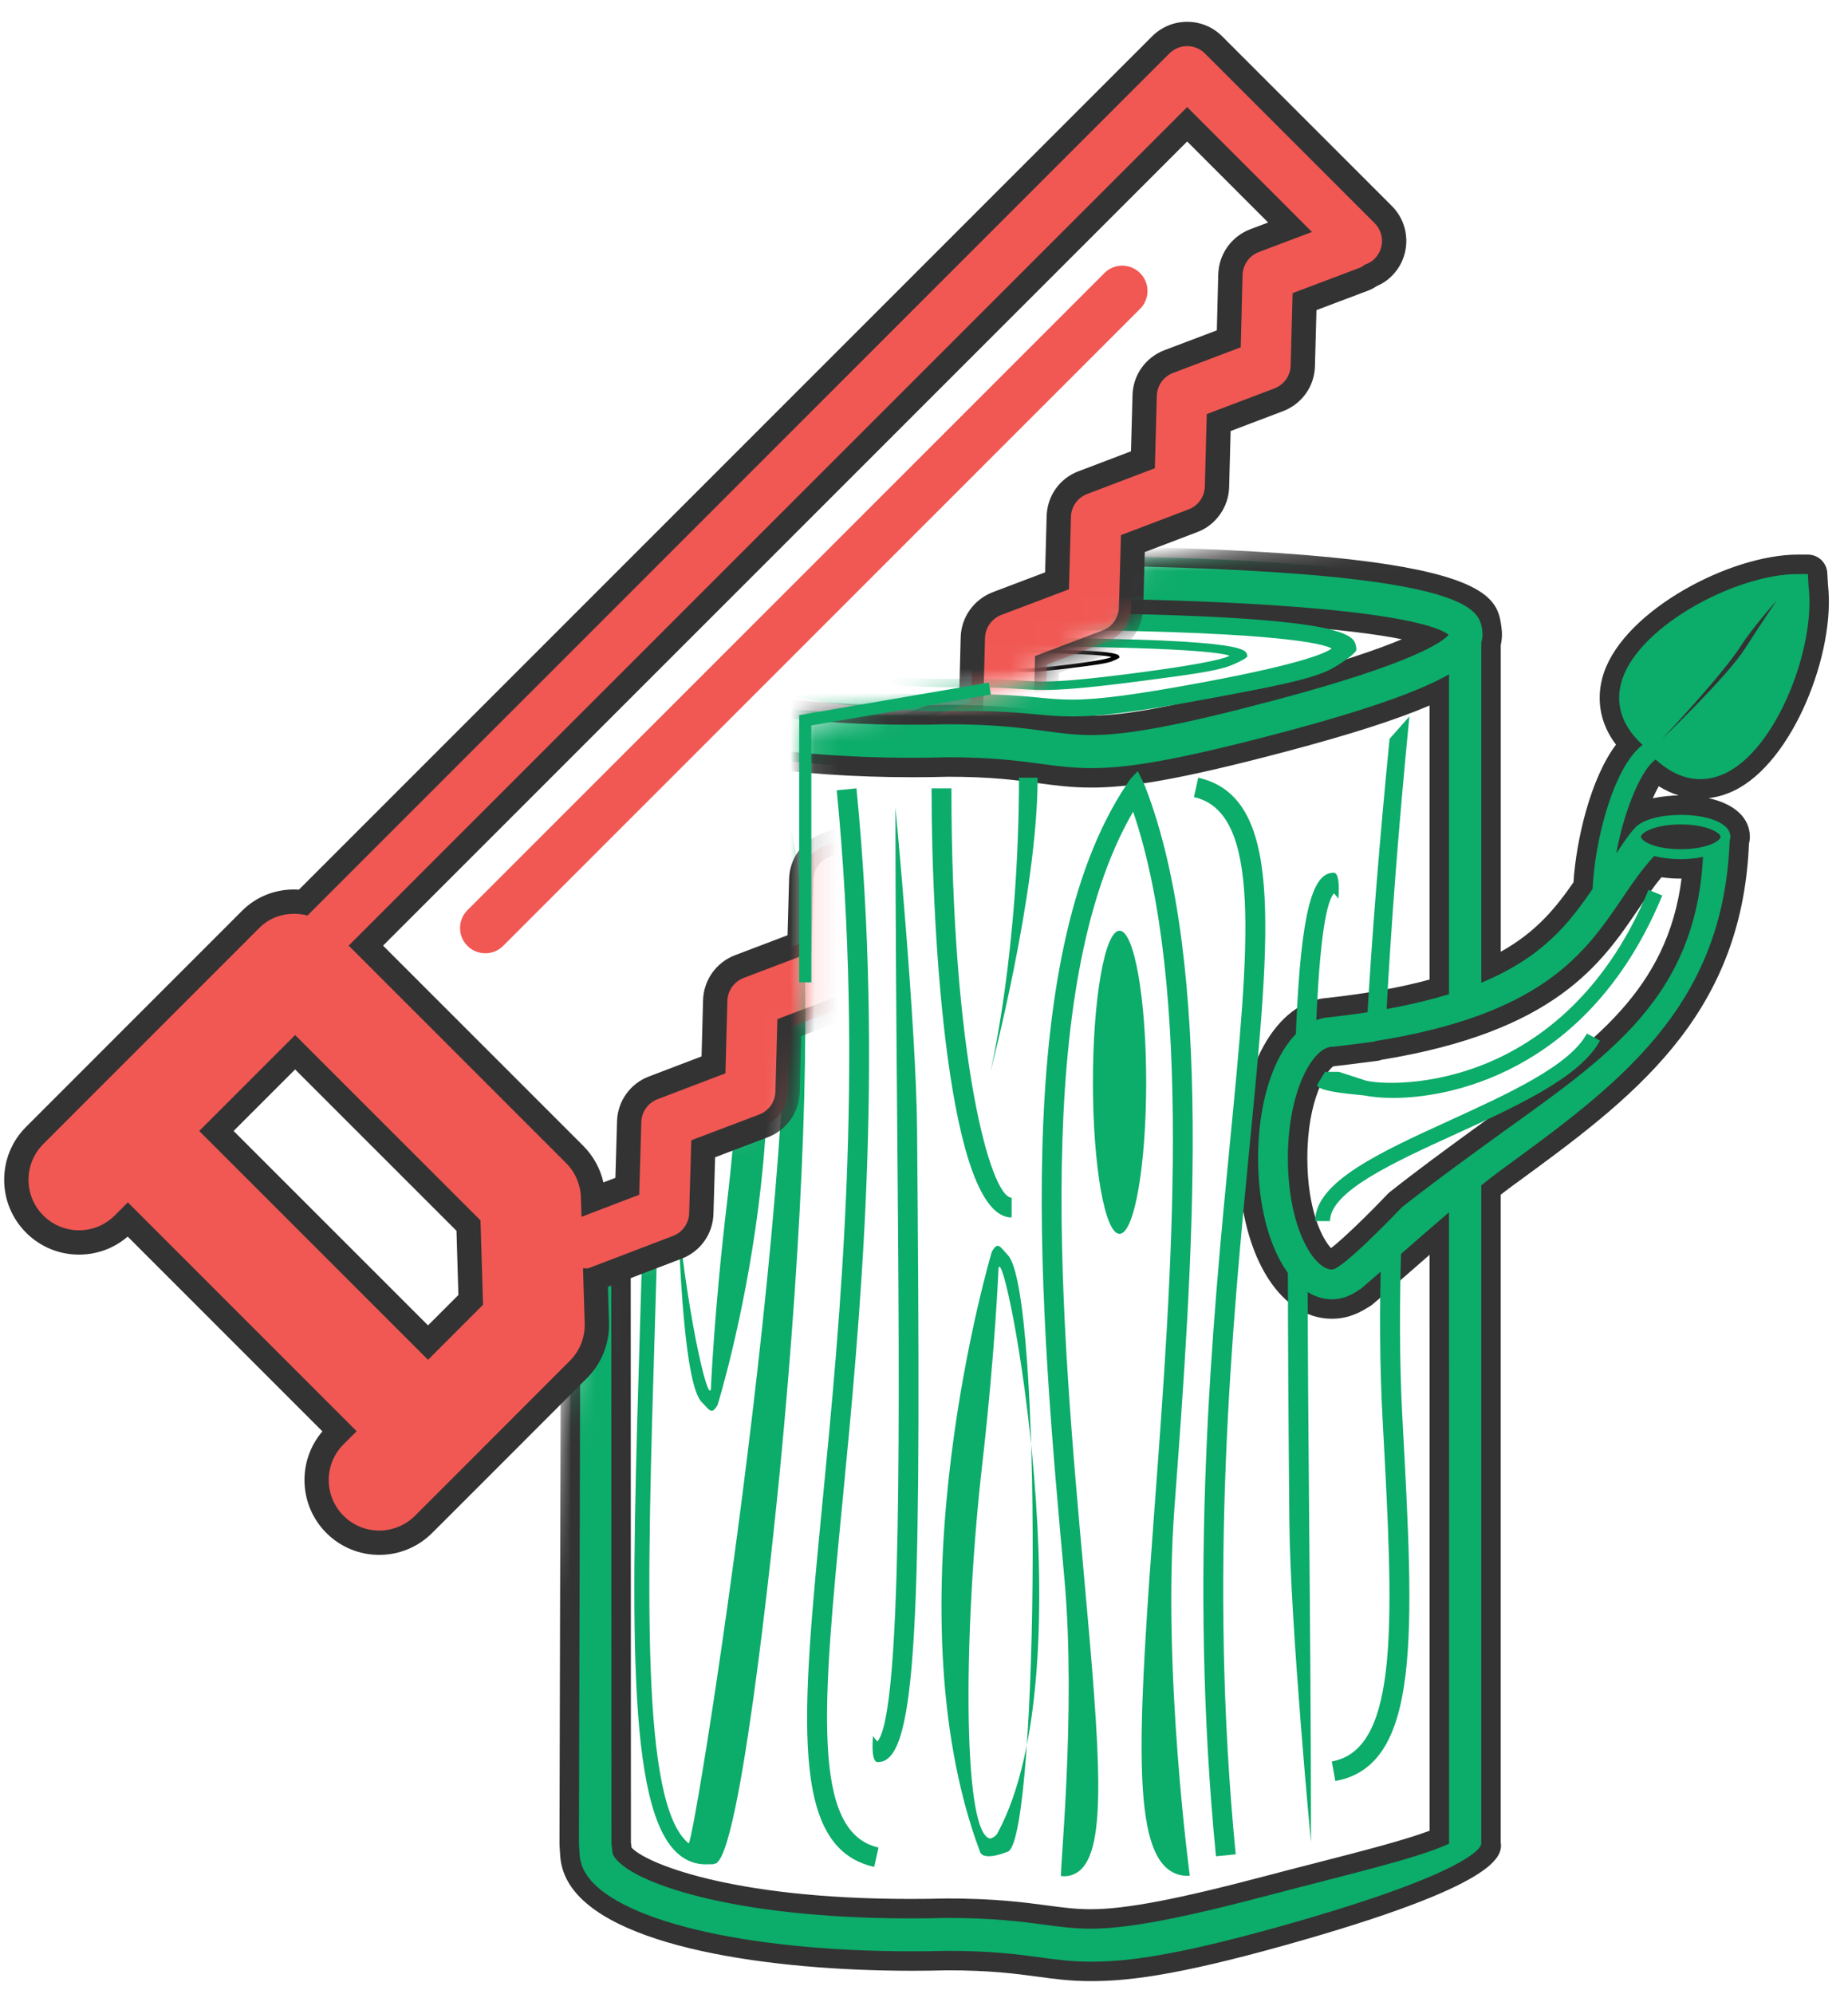<?xml version="1.0" encoding="UTF-8" standalone="no"?>
<svg width="76px" height="82px" viewBox="0 0 76 82" version="1.1" xmlns="http://www.w3.org/2000/svg" xmlns:xlink="http://www.w3.org/1999/xlink" xmlns:sketch="http://www.bohemiancoding.com/sketch/ns">
    <!-- Generator: Sketch 3.4.4 (17249) - http://www.bohemiancoding.com/sketch -->
    <title>Page 1</title>
    <desc>Created with Sketch.</desc>
    <defs>
        <path id="path-1" d="M32.15,2.412 L27.062,3.275 L27.009,5.06 L26.974,5.238 L26.898,5.428 L26.818,5.558 L26.721,5.676 L26.601,5.781 L26.349,5.922 L25.661,6.183 L25.333,6.306 L24.628,6.574 L24.051,6.792 L23.564,6.977 L23.393,8.022 L14.117,9.616 L14.117,21.468 L13.321,21.771 L12.969,21.904 L12.909,22.498 L12.909,22.961 L12.909,24.07 L12.887,24.882 L12.844,25.144 L12.579,25.581 L12.219,25.827 L11.218,26.207 L10.604,26.354 L9.429,26.886 L9.372,27.597 L9.372,28.139 L9.372,28.818 L9.341,29.881 L9.274,30.209 L8.946,30.666 L8.674,30.82 L8.036,31.064 L4.975,32.151 L4.996,32.828 L5.037,33.516 L5.037,34.152 L4.86,35.329 L4.437,35.95 L3.602,41.395 L0.476,63.281 L25.897,66 L49.354,65.048 L58.116,56.324 L57.028,0.611 L32.15,2.412 Z"></path>
        <path id="path-3" d="M32.15,2.412 L27.062,3.275 L27.009,5.06 L26.974,5.238 L26.898,5.428 L26.818,5.558 L26.721,5.676 L26.601,5.781 L26.349,5.922 L25.661,6.183 L25.333,6.306 L24.628,6.574 L24.051,6.792 L23.564,6.977 L23.393,8.022 L14.117,9.616 L14.117,21.468 L13.321,21.771 L12.969,21.904 L12.909,22.498 L12.909,22.961 L12.909,24.07 L12.887,24.882 L12.844,25.144 L12.579,25.581 L12.219,25.827 L11.218,26.207 L10.604,26.354 L9.429,26.886 L9.372,27.597 L9.372,28.139 L9.372,28.818 L9.341,29.881 L9.274,30.209 L8.946,30.666 L8.674,30.82 L8.036,31.064 L4.975,32.151 L4.996,32.828 L5.037,33.516 L5.037,34.152 L4.86,35.329 L4.437,35.95 L3.602,41.395 L0.476,63.281 L25.897,66 L49.354,65.048 L58.116,56.324 L57.028,0.611"></path>
        <path id="path-5" d="M32.15,2.412 L27.062,3.275 L27.009,5.06 L26.974,5.238 L26.898,5.428 L26.818,5.558 L26.721,5.676 L26.601,5.781 L26.349,5.922 L25.661,6.183 L25.333,6.306 L24.628,6.574 L24.051,6.792 L23.564,6.977 L23.393,8.022 L14.117,9.616 L14.117,21.468 L13.321,21.771 L12.969,21.904 L12.909,22.498 L12.909,22.961 L12.909,24.07 L12.887,24.882 L12.844,25.144 L12.579,25.581 L12.219,25.827 L11.218,26.207 L10.604,26.354 L9.429,26.886 L9.372,27.597 L9.372,28.139 L9.372,28.818 L9.341,29.881 L9.274,30.209 L8.946,30.666 L8.674,30.82 L8.036,31.064 L4.975,32.151 L4.996,32.828 L5.037,33.516 L5.037,34.152 L4.86,35.329 L4.437,35.95 L3.602,41.395 L0.476,63.281 L25.897,66 L49.354,65.048 L58.116,56.324 L57.028,0.611"></path>
        <path id="path-7" d="M32.15,2.412 L27.062,3.275 L27.009,5.06 L26.974,5.238 L26.898,5.428 L26.818,5.558 L26.721,5.676 L26.601,5.781 L26.349,5.922 L25.661,6.183 L25.333,6.306 L24.628,6.574 L24.051,6.792 L23.564,6.977 L23.393,8.022 L14.117,9.616 L14.117,21.468 L13.321,21.771 L12.969,21.904 L12.909,22.498 L12.909,22.961 L12.909,24.07 L12.887,24.882 L12.844,25.144 L12.579,25.581 L12.219,25.827 L11.218,26.207 L10.604,26.354 L9.429,26.886 L9.372,27.597 L9.372,28.139 L9.372,28.818 L9.341,29.881 L9.274,30.209 L8.946,30.666 L8.674,30.82 L8.036,31.064 L4.975,32.151 L4.996,32.828 L5.037,33.516 L5.037,34.152 L4.86,35.329 L4.437,35.95 L3.602,41.395 L0.476,63.281 L25.897,66 L49.354,65.048 L58.116,56.324 L57.028,0.611"></path>
        <path id="path-9" d="M32.15,2.412 L27.062,3.275 L27.009,5.06 L26.974,5.238 L26.898,5.428 L26.818,5.558 L26.721,5.676 L26.601,5.781 L26.349,5.922 L25.661,6.183 L25.333,6.306 L24.628,6.574 L24.051,6.792 L23.564,6.977 L23.393,8.022 L14.117,9.616 L14.117,21.468 L13.321,21.771 L12.969,21.904 L12.909,22.498 L12.909,22.961 L12.909,24.07 L12.887,24.882 L12.844,25.144 L12.579,25.581 L12.219,25.827 L11.218,26.207 L10.604,26.354 L9.429,26.886 L9.372,27.597 L9.372,28.139 L9.372,28.818 L9.341,29.881 L9.274,30.209 L8.946,30.666 L8.674,30.82 L8.036,31.064 L4.975,32.151 L4.996,32.828 L5.037,33.516 L5.037,34.152 L4.86,35.329 L4.437,35.95 L3.602,41.395 L0.476,63.281 L25.897,66 L49.354,65.048 L58.116,56.324 L57.028,0.611"></path>
        <path id="path-11" d="M32.15,2.412 L27.062,3.275 L27.009,5.06 L26.974,5.238 L26.898,5.428 L26.818,5.558 L26.721,5.676 L26.601,5.781 L26.349,5.922 L25.661,6.183 L25.333,6.306 L24.628,6.574 L24.051,6.792 L23.564,6.977 L23.393,8.022 L14.117,9.616 L14.117,21.468 L13.321,21.771 L12.969,21.904 L12.909,22.498 L12.909,22.961 L12.909,24.07 L12.887,24.882 L12.844,25.144 L12.579,25.581 L12.219,25.827 L11.218,26.207 L10.604,26.354 L9.429,26.886 L9.372,27.597 L9.372,28.139 L9.372,28.818 L9.341,29.881 L9.274,30.209 L8.946,30.666 L8.674,30.82 L8.036,31.064 L4.975,32.151 L4.996,32.828 L5.037,33.516 L5.037,34.152 L4.86,35.329 L4.437,35.95 L3.602,41.395 L0.476,63.281 L25.897,66 L49.354,65.048 L58.116,56.324 L57.028,0.611"></path>
        <path id="path-13" d="M32.15,2.412 L27.062,3.275 L27.009,5.06 L26.974,5.238 L26.898,5.428 L26.818,5.558 L26.721,5.676 L26.601,5.781 L26.349,5.922 L25.661,6.183 L25.333,6.306 L24.628,6.574 L24.051,6.792 L23.564,6.977 L23.393,8.022 L14.117,9.616 L14.117,21.468 L13.321,21.771 L12.969,21.904 L12.909,22.498 L12.909,22.961 L12.909,24.07 L12.887,24.882 L12.844,25.144 L12.579,25.581 L12.219,25.827 L11.218,26.207 L10.604,26.354 L9.429,26.886 L9.372,27.597 L9.372,28.139 L9.372,28.818 L9.341,29.881 L9.274,30.209 L8.946,30.666 L8.674,30.82 L8.036,31.064 L4.975,32.151 L4.996,32.828 L5.037,33.516 L5.037,34.152 L4.86,35.329 L4.437,35.95 L3.602,41.395 L0.476,63.281 L25.897,66 L49.354,65.048 L58.116,56.324 L57.028,0.611"></path>
        <path id="path-15" d="M32.15,2.412 L27.062,3.275 L27.009,5.06 L26.974,5.238 L26.898,5.428 L26.818,5.558 L26.721,5.676 L26.601,5.781 L26.349,5.922 L25.661,6.183 L25.333,6.306 L24.628,6.574 L24.051,6.792 L23.564,6.977 L23.393,8.022 L14.117,9.616 L14.117,21.468 L13.321,21.771 L12.969,21.904 L12.909,22.498 L12.909,22.961 L12.909,24.07 L12.887,24.882 L12.844,25.144 L12.579,25.581 L12.219,25.827 L11.218,26.207 L10.604,26.354 L9.429,26.886 L9.372,27.597 L9.372,28.139 L9.372,28.818 L9.341,29.881 L9.274,30.209 L8.946,30.666 L8.674,30.82 L8.036,31.064 L4.975,32.151 L4.996,32.828 L5.037,33.516 L5.037,34.152 L4.86,35.329 L4.437,35.95 L3.602,41.395 L0.476,63.281 L25.897,66 L49.354,65.048 L58.116,56.324 L57.028,0.611"></path>
        <path id="path-17" d="M32.15,2.412 L27.062,3.275 L27.009,5.06 L26.974,5.238 L26.898,5.428 L26.818,5.558 L26.721,5.676 L26.601,5.781 L26.349,5.922 L25.661,6.183 L25.333,6.306 L24.628,6.574 L24.051,6.792 L23.564,6.977 L23.393,8.022 L14.117,9.616 L14.117,21.468 L13.321,21.771 L12.969,21.904 L12.909,22.498 L12.909,22.961 L12.909,24.07 L12.887,24.882 L12.844,25.144 L12.579,25.581 L12.219,25.827 L11.218,26.207 L10.604,26.354 L9.429,26.886 L9.372,27.597 L9.372,28.139 L9.372,28.818 L9.341,29.881 L9.274,30.209 L8.946,30.666 L8.674,30.82 L8.036,31.064 L4.975,32.151 L4.996,32.828 L5.037,33.516 L5.037,34.152 L4.86,35.329 L4.437,35.95 L3.602,41.395 L0.476,63.281 L25.897,66 L49.354,65.048 L58.116,56.324 L57.028,0.611"></path>
        <path id="path-19" d="M32.15,2.412 L27.062,3.275 L27.009,5.06 L26.974,5.238 L26.898,5.428 L26.818,5.558 L26.721,5.676 L26.601,5.781 L26.349,5.922 L25.661,6.183 L25.333,6.306 L24.628,6.574 L24.051,6.792 L23.564,6.977 L23.393,8.022 L14.117,9.616 L14.117,21.468 L13.321,21.771 L12.969,21.904 L12.909,22.498 L12.909,22.961 L12.909,24.07 L12.887,24.882 L12.844,25.144 L12.579,25.581 L12.219,25.827 L11.218,26.207 L10.604,26.354 L9.429,26.886 L9.372,27.597 L9.372,28.139 L9.372,28.818 L9.341,29.881 L9.274,30.209 L8.946,30.666 L8.674,30.82 L8.036,31.064 L4.975,32.151 L4.996,32.828 L5.037,33.516 L5.037,34.152 L4.86,35.329 L4.437,35.95 L3.602,41.395 L0.476,63.281 L25.897,66 L49.354,65.048 L58.116,56.324 L57.028,0.611 L32.15,2.412 Z"></path>
        <path id="path-21" d="M32.15,2.412 L27.062,3.275 L27.009,5.06 L26.974,5.238 L26.898,5.428 L26.818,5.558 L26.721,5.676 L26.601,5.781 L26.349,5.922 L25.661,6.183 L25.333,6.306 L24.628,6.574 L24.051,6.792 L23.564,6.977 L23.393,8.022 L14.117,9.616 L14.117,21.468 L13.321,21.771 L12.969,21.904 L12.909,22.498 L12.909,22.961 L12.909,24.07 L12.887,24.882 L12.844,25.144 L12.579,25.581 L12.219,25.827 L11.218,26.207 L10.604,26.354 L9.429,26.886 L9.372,27.597 L9.372,28.139 L9.372,28.818 L9.341,29.881 L9.274,30.209 L8.946,30.666 L8.674,30.82 L8.036,31.064 L4.975,32.151 L4.996,32.828 L5.037,33.516 L5.037,34.152 L4.86,35.329 L4.437,35.95 L3.602,41.395 L0.476,63.281 L25.897,66 L49.354,65.048 L58.116,56.324 L57.028,0.611 L32.15,2.412 Z"></path>
        <path id="path-23" d="M32.15,2.412 L27.062,3.275 L27.009,5.06 L26.974,5.238 L26.898,5.428 L26.818,5.558 L26.721,5.676 L26.601,5.781 L26.349,5.922 L25.661,6.183 L25.333,6.306 L24.628,6.574 L24.051,6.792 L23.564,6.977 L23.393,8.022 L14.117,9.616 L14.117,21.468 L13.321,21.771 L12.969,21.904 L12.909,22.498 L12.909,22.961 L12.909,24.07 L12.887,24.882 L12.844,25.144 L12.579,25.581 L12.219,25.827 L11.218,26.207 L10.604,26.354 L9.429,26.886 L9.372,27.597 L9.372,28.139 L9.372,28.818 L9.341,29.881 L9.274,30.209 L8.946,30.666 L8.674,30.82 L8.036,31.064 L4.975,32.151 L4.996,32.828 L5.037,33.516 L5.037,34.152 L4.86,35.329 L4.437,35.95 L3.602,41.395 L0.476,63.281 L25.897,66 L49.354,65.048 L58.116,56.324 L57.028,0.611"></path>
        <path id="path-25" d="M32.15,2.412 L27.062,3.275 L27.009,5.06 L26.974,5.238 L26.898,5.428 L26.818,5.558 L26.721,5.676 L26.601,5.781 L26.349,5.922 L25.661,6.183 L25.333,6.306 L24.628,6.574 L24.051,6.792 L23.564,6.977 L23.393,8.022 L14.117,9.616 L14.117,21.468 L13.321,21.771 L12.969,21.904 L12.909,22.498 L12.909,22.961 L12.909,24.07 L12.887,24.882 L12.844,25.144 L12.579,25.581 L12.219,25.827 L11.218,26.207 L10.604,26.354 L9.429,26.886 L9.372,27.597 L9.372,28.139 L9.372,28.818 L9.341,29.881 L9.274,30.209 L8.946,30.666 L8.674,30.82 L8.036,31.064 L4.975,32.151 L4.996,32.828 L5.037,33.516 L5.037,34.152 L4.86,35.329 L4.437,35.95 L3.602,41.395 L0.476,63.281 L25.897,66 L49.354,65.048 L58.116,56.324 L57.028,0.611 L32.15,2.412 Z"></path>
        <path id="path-27" d="M32.15,2.412 L27.062,3.275 L27.009,5.06 L26.974,5.238 L26.898,5.428 L26.818,5.558 L26.721,5.676 L26.601,5.781 L26.349,5.922 L25.661,6.183 L25.333,6.306 L24.628,6.574 L24.051,6.792 L23.564,6.977 L23.393,8.022 L14.117,9.616 L14.117,21.468 L13.321,21.771 L12.969,21.904 L12.909,22.498 L12.909,22.961 L12.909,24.07 L12.887,24.882 L12.844,25.144 L12.579,25.581 L12.219,25.827 L11.218,26.207 L10.604,26.354 L9.429,26.886 L9.372,27.597 L9.372,28.139 L9.372,28.818 L9.341,29.881 L9.274,30.209 L8.946,30.666 L8.674,30.82 L8.036,31.064 L4.975,32.151 L4.996,32.828 L5.037,33.516 L5.037,34.152 L4.86,35.329 L4.437,35.95 L3.602,41.395 L0.476,63.281 L25.897,66 L49.354,65.048 L58.116,56.324 L57.028,0.611"></path>
        <path id="path-29" d="M32.15,2.412 L27.062,3.275 L27.009,5.06 L26.974,5.238 L26.898,5.428 L26.818,5.558 L26.721,5.676 L26.601,5.781 L26.349,5.922 L25.661,6.183 L25.333,6.306 L24.628,6.574 L24.051,6.792 L23.564,6.977 L23.393,8.022 L14.117,9.616 L14.117,21.468 L13.321,21.771 L12.969,21.904 L12.909,22.498 L12.909,22.961 L12.909,24.07 L12.887,24.882 L12.844,25.144 L12.579,25.581 L12.219,25.827 L11.218,26.207 L10.604,26.354 L9.429,26.886 L9.372,27.597 L9.372,28.139 L9.372,28.818 L9.341,29.881 L9.274,30.209 L8.946,30.666 L8.674,30.82 L8.036,31.064 L4.975,32.151 L4.996,32.828 L5.037,33.516 L5.037,34.152 L4.86,35.329 L4.437,35.95 L3.602,41.395 L0.476,63.281 L25.897,66 L49.354,65.048 L58.116,56.324 L57.028,0.611"></path>
        <path id="path-31" d="M32.15,2.412 L27.062,3.275 L27.009,5.06 L26.974,5.238 L26.898,5.428 L26.818,5.558 L26.721,5.676 L26.601,5.781 L26.349,5.922 L25.661,6.183 L25.333,6.306 L24.628,6.574 L24.051,6.792 L23.564,6.977 L23.393,8.022 L14.117,9.616 L14.117,21.468 L13.321,21.771 L12.969,21.904 L12.909,22.498 L12.909,22.961 L12.909,24.07 L12.887,24.882 L12.844,25.144 L12.579,25.581 L12.219,25.827 L11.218,26.207 L10.604,26.354 L9.429,26.886 L9.372,27.597 L9.372,28.139 L9.372,28.818 L9.341,29.881 L9.274,30.209 L8.946,30.666 L8.674,30.82 L8.036,31.064 L4.975,32.151 L4.996,32.828 L5.037,33.516 L5.037,34.152 L4.86,35.329 L4.437,35.95 L3.602,41.395 L0.476,63.281 L25.897,66 L49.354,65.048 L58.116,56.324 L57.028,0.611 L32.15,2.412 Z"></path>
        <path id="path-33" d="M32.15,2.412 L27.062,3.275 L27.009,5.06 L26.974,5.238 L26.898,5.428 L26.818,5.558 L26.721,5.676 L26.601,5.781 L26.349,5.922 L25.661,6.183 L25.333,6.306 L24.628,6.574 L24.051,6.792 L23.564,6.977 L23.393,8.022 L14.117,9.616 L14.117,21.468 L13.321,21.771 L12.969,21.904 L12.909,22.498 L12.909,22.961 L12.909,24.07 L12.887,24.882 L12.844,25.144 L12.579,25.581 L12.219,25.827 L11.218,26.207 L10.604,26.354 L9.429,26.886 L9.372,27.597 L9.372,28.139 L9.372,28.818 L9.341,29.881 L9.274,30.209 L8.946,30.666 L8.674,30.82 L8.036,31.064 L4.975,32.151 L4.996,32.828 L5.037,33.516 L5.037,34.152 L4.86,35.329 L4.437,35.95 L3.602,41.395 L0.476,63.281 L25.897,66 L49.354,65.048 L58.116,56.324 L57.028,0.611"></path>
        <path id="path-35" d="M32.15,2.412 L27.062,3.275 L27.009,5.06 L26.974,5.238 L26.898,5.428 L26.818,5.558 L26.721,5.676 L26.601,5.781 L26.349,5.922 L25.661,6.183 L25.333,6.306 L24.628,6.574 L24.051,6.792 L23.564,6.977 L23.393,8.022 L14.117,9.616 L14.117,21.468 L13.321,21.771 L12.969,21.904 L12.909,22.498 L12.909,22.961 L12.909,24.07 L12.887,24.882 L12.844,25.144 L12.579,25.581 L12.219,25.827 L11.218,26.207 L10.604,26.354 L9.429,26.886 L9.372,27.597 L9.372,28.139 L9.372,28.818 L9.341,29.881 L9.274,30.209 L8.946,30.666 L8.674,30.82 L8.036,31.064 L4.975,32.151 L4.996,32.828 L5.037,33.516 L5.037,34.152 L4.86,35.329 L4.437,35.95 L3.602,41.395 L0.476,63.281 L25.897,66 L49.354,65.048 L58.116,56.324 L57.028,0.611"></path>
        <path id="path-37" d="M32.15,2.412 L27.062,3.275 L27.009,5.06 L26.974,5.238 L26.898,5.428 L26.818,5.558 L26.721,5.676 L26.601,5.781 L26.349,5.922 L25.661,6.183 L25.333,6.306 L24.628,6.574 L24.051,6.792 L23.564,6.977 L23.393,8.022 L14.117,9.616 L14.117,21.468 L13.321,21.771 L12.969,21.904 L12.909,22.498 L12.909,22.961 L12.909,24.07 L12.887,24.882 L12.844,25.144 L12.579,25.581 L12.219,25.827 L11.218,26.207 L10.604,26.354 L9.429,26.886 L9.372,27.597 L9.372,28.139 L9.372,28.818 L9.341,29.881 L9.274,30.209 L8.946,30.666 L8.674,30.82 L8.036,31.064 L4.975,32.151 L4.996,32.828 L5.037,33.516 L5.037,34.152 L4.86,35.329 L4.437,35.95 L3.602,41.395 L0.476,63.281 L25.897,66 L49.354,65.048 L58.116,56.324 L57.028,0.611"></path>
        <path id="path-39" d="M32.15,2.412 L27.062,3.275 L27.009,5.06 L26.974,5.238 L26.898,5.428 L26.818,5.558 L26.721,5.676 L26.601,5.781 L26.349,5.922 L25.661,6.183 L25.333,6.306 L24.628,6.574 L24.051,6.792 L23.564,6.977 L23.393,8.022 L14.117,9.616 L14.117,21.468 L13.321,21.771 L12.969,21.904 L12.909,22.498 L12.909,22.961 L12.909,24.07 L12.887,24.882 L12.844,25.144 L12.579,25.581 L12.219,25.827 L11.218,26.207 L10.604,26.354 L9.429,26.886 L9.372,27.597 L9.372,28.139 L9.372,28.818 L9.341,29.881 L9.274,30.209 L8.946,30.666 L8.674,30.82 L8.036,31.064 L4.975,32.151 L4.996,32.828 L5.037,33.516 L5.037,34.152 L4.86,35.329 L4.437,35.95 L3.602,41.395 L0.476,63.281 L25.897,66 L49.354,65.048 L58.116,56.324 L57.028,0.611"></path>
        <path id="path-41" d="M32.15,2.412 L27.062,3.275 L27.009,5.06 L26.974,5.238 L26.898,5.428 L26.818,5.558 L26.721,5.676 L26.601,5.781 L26.349,5.922 L25.661,6.183 L25.333,6.306 L24.628,6.574 L24.051,6.792 L23.564,6.977 L23.393,8.022 L14.117,9.616 L14.117,21.468 L13.321,21.771 L12.969,21.904 L12.909,22.498 L12.909,22.961 L12.909,24.07 L12.887,24.882 L12.844,25.144 L12.579,25.581 L12.219,25.827 L11.218,26.207 L10.604,26.354 L9.429,26.886 L9.372,27.597 L9.372,28.139 L9.372,28.818 L9.341,29.881 L9.274,30.209 L8.946,30.666 L8.674,30.82 L8.036,31.064 L4.975,32.151 L4.996,32.828 L5.037,33.516 L5.037,34.152 L4.86,35.329 L4.437,35.95 L3.602,41.395 L0.476,63.281 L25.897,66 L49.354,65.048 L58.116,56.324 L57.028,0.611"></path>
        <path id="path-43" d="M56.892,0.5 L21.411,5.904 L2.095,39.754 L0,61.573 L17.741,72.278 L38.541,61.369 L40.117,44.468 L40.117,32.616 L48.529,31.171 L66.273,21.911 L75.143,8.453 L56.892,0.5 Z"></path>
        <path id="path-45" d="M56.892,0.5 L21.411,5.904 L2.095,39.754 L0,61.573 L17.741,72.278 L38.541,61.369 L40.117,44.468 L40.117,32.616 L48.529,31.171 L66.273,21.911 L75.143,8.453 L56.892,0.5 Z"></path>
        <path id="path-47" d="M56.892,0.5 L21.411,5.904 L2.095,39.754 L0,61.573 L17.741,72.278 L38.541,61.369 L40.117,44.468 L40.117,32.616 L48.529,31.171 L66.273,21.911 L75.143,8.453"></path>
    </defs>
    <g id="Styleguide" stroke="none" stroke-width="1" fill="none" fill-rule="evenodd" sketch:type="MSPage">
        <g sketch:type="MSArtboardGroup" transform="translate(-2767, -1286)" id="Page-1">
            <g sketch:type="MSLayerGroup" transform="translate(2760, 1283)">
                <g id="Group-64" transform="translate(26, 23)">
                    <g id="Group-3">
                        <mask id="mask-2" sketch:name="Clip 2" fill="white">
                            <use xlink:href="#path-1"></use>
                        </mask>
                        <g id="Clip-2"></g>
                        <path d="M19.962,9.38 C21.934,9.38 23.099,9.537 24.035,9.663 C24.705,9.752 25.245,9.824 25.88,9.824 C27.361,9.824 29.496,9.419 33.249,8.424 C37.398,7.326 39.115,6.571 39.813,6.172 C38.592,5.762 34.573,4.981 21.665,4.981 L20.662,4.977 C10.474,4.977 7.155,6.434 6.645,7.068 C7.284,7.927 11.236,9.399 18.466,9.399 C18.949,9.399 19.441,9.393 19.945,9.38 L19.956,9.38 L19.962,9.38 Z M49.214,14.409 C49.423,14.467 49.723,14.518 50.12,14.518 C50.518,14.518 50.816,14.467 51.027,14.409 C50.816,14.35 50.518,14.299 50.12,14.299 C49.724,14.299 49.425,14.35 49.214,14.409 L49.214,14.409 Z M37.707,23.189 C37.671,23.207 37.632,23.219 37.591,23.225 C36.48,23.369 35.872,23.442 35.783,23.442 C35.371,23.442 34.365,24.907 34.365,27.622 C34.365,30.336 35.371,31.8 35.783,31.8 C36.024,31.699 37.324,30.459 38.356,29.373 C39.504,28.457 40.616,27.645 41.691,26.86 C42.134,26.537 42.542,26.244 42.942,25.956 C46.958,23.071 50.155,20.774 50.604,15.703 C50.443,15.719 50.281,15.727 50.12,15.727 C49.791,15.727 49.467,15.697 49.171,15.639 C48.753,16.114 48.394,16.646 48.045,17.161 C46.485,19.458 44.721,22.058 37.707,23.189 L37.707,23.189 Z M19.931,58.461 C21.9,58.461 23.066,58.617 24.003,58.742 C24.69,58.833 25.215,58.902 25.853,58.902 C27.332,58.902 29.467,58.498 33.221,57.505 C33.883,57.329 34.563,57.155 35.233,56.984 C37.262,56.463 39.186,55.97 40.193,55.546 L40.191,30.718 C39.741,31.108 39.289,31.503 38.861,31.878 C38.348,32.327 37.867,32.746 37.466,33.09 C37.455,33.104 37.415,33.137 37.375,33.169 L37.024,32.943 L37.287,33.244 L37.172,33.343 C37.139,33.37 37.102,33.391 37.063,33.406 C36.65,33.684 36.22,33.825 35.782,33.825 C33.788,33.825 32.34,31.216 32.34,27.622 C32.34,24.105 33.753,21.499 35.7,21.425 C37.418,21.232 38.899,20.955 40.191,20.581 L40.191,8.388 C38.839,9.039 36.778,9.723 33.801,10.512 C29.191,11.733 27.3,11.983 25.88,11.983 C25.075,11.983 24.43,11.896 23.747,11.804 C22.829,11.679 21.788,11.538 19.975,11.538 C19.507,11.551 19.023,11.558 18.545,11.558 C13.349,11.558 8.952,10.834 6.532,9.6 L6.547,55.806 L6.587,56.117 C7.061,56.934 11.028,58.48 18.438,58.48 C18.92,58.48 19.412,58.475 19.916,58.462 C19.92,58.461 19.931,58.461 19.931,58.461 L19.931,58.461 Z M25.851,61.06 C25.039,61.06 24.398,60.972 23.718,60.879 C22.79,60.754 21.751,60.615 19.944,60.615 C19.476,60.628 18.992,60.635 18.513,60.635 C11.343,60.635 5.927,59.281 4.716,57.187 C4.551,56.901 4.458,56.591 4.437,56.264 L4.41,55.83 L4.532,7.582 C4.389,7.06 4.46,6.531 4.738,6.05 C6.277,3.381 14.249,2.821 20.664,2.821 L21.658,2.825 C41.96,2.825 42.198,4.666 42.357,5.885 C42.384,6.078 42.371,6.279 42.319,6.48 L42.319,19.792 C44.281,18.859 45.214,17.706 46.103,16.415 C46.197,14.674 46.836,11.871 47.978,10.617 C46.977,9.502 47.14,8.381 47.344,7.783 C48.168,5.36 52.277,3.204 54.939,3.204 L55.352,3.204 C55.565,3.204 55.739,3.37 55.751,3.583 L55.778,4.089 C56.097,6.704 54.448,11.042 52.138,12.151 C51.742,12.341 51.333,12.438 50.922,12.438 C50.297,12.438 49.688,12.212 49.106,11.765 C48.862,12.078 48.554,12.693 48.287,13.492 C48.898,13.14 49.816,13.106 50.131,13.106 C51.253,13.106 52.565,13.447 52.565,14.408 C52.565,14.492 52.548,14.566 52.528,14.63 C52.254,21.656 47.762,24.935 43.006,28.406 L42.916,28.471 C42.74,28.6 42.535,28.759 42.318,28.933 L42.318,55.806 C42.5,56.889 37.774,58.467 33.775,59.588 C29.16,60.881 27.239,61.06 25.851,61.06 L25.851,61.06 Z" id="Fill-1" fill="#0CAC6A" sketch:type="MSShapeGroup" mask="url(#mask-2)"></path>
                    </g>
                    <g id="Group-6">
                        <mask id="mask-4" sketch:name="Clip 5" fill="white">
                            <use xlink:href="#path-3"></use>
                        </mask>
                        <g id="Clip-5"></g>
                        <path d="M37.825,23.575 C44.962,22.41 46.854,19.626 48.375,17.387 C48.69,16.921 48.99,16.477 49.327,16.071 C49.582,16.108 49.849,16.127 50.12,16.127 L50.155,16.127 C49.569,20.702 46.515,22.897 42.71,25.63 C42.308,25.919 41.899,26.213 41.485,26.515 C40.383,27.319 39.265,28.136 38.148,29.021 C38.118,29.044 38.091,29.07 38.065,29.097 C37.245,29.961 36.216,30.956 35.741,31.319 C35.415,30.987 34.765,29.816 34.765,27.622 C34.765,25.173 35.577,23.997 35.842,23.84 C35.958,23.832 36.305,23.795 37.642,23.621 C37.705,23.613 37.767,23.597 37.825,23.575 M48.971,12.825 C49.056,12.633 49.139,12.466 49.216,12.328 C49.486,12.495 49.761,12.621 50.041,12.706 C49.776,12.71 49.381,12.735 48.971,12.825 M25.88,12.383 C27.331,12.383 29.251,12.13 33.903,10.898 C36.512,10.207 38.429,9.593 39.792,9.008 L39.792,20.277 C38.588,20.605 37.218,20.851 35.627,21.028 C35.623,21.028 35.62,21.029 35.617,21.029 C33.482,21.165 31.94,23.92 31.94,27.622 C31.94,31.448 33.555,34.225 35.782,34.225 C36.291,34.225 36.786,34.067 37.258,33.756 C37.318,33.729 37.375,33.693 37.428,33.649 L37.545,33.55 L37.605,33.497 C37.662,33.452 37.706,33.415 37.746,33.376 C38.141,33.038 38.61,32.628 39.112,32.189 C39.333,31.996 39.561,31.796 39.792,31.595 L39.794,55.275 C38.747,55.669 36.914,56.139 35.132,56.596 C34.461,56.768 33.78,56.943 33.117,57.119 C29.4,58.102 27.295,58.503 25.852,58.503 C25.239,58.503 24.724,58.435 24.071,58.348 C23.104,58.219 21.92,58.061 19.93,58.061 C19.404,58.075 18.916,58.08 18.438,58.08 C10.968,58.08 7.484,56.567 6.971,55.964 L6.947,55.758 L6.931,10.226 C9.496,11.322 13.682,11.958 18.544,11.958 C19.026,11.958 19.514,11.951 19.996,11.938 C21.753,11.938 22.783,12.077 23.692,12.2 C24.389,12.294 25.045,12.383 25.88,12.383 M7.246,7.089 C8.274,6.474 11.904,5.377 20.664,5.377 L21.662,5.381 C32.143,5.381 36.699,5.892 38.653,6.285 C37.677,6.695 35.999,7.282 33.146,8.038 C29.429,9.022 27.324,9.424 25.88,9.424 C25.269,9.424 24.764,9.357 24.125,9.271 C23.191,9.145 21.963,8.98 19.97,8.98 C19.434,8.993 18.945,8.999 18.466,8.999 C11.745,8.999 8.25,7.773 7.246,7.089 M20.664,2.421 C11.179,2.421 5.704,3.575 4.391,5.85 C4.072,6.401 3.982,7.029 4.131,7.633 L4.009,55.803 C4.009,55.82 4.009,55.837 4.01,55.855 L4.037,56.288 C4.062,56.679 4.174,57.048 4.369,57.386 C5.923,60.076 12.694,61.034 18.513,61.034 C18.995,61.034 19.482,61.028 19.966,61.015 C21.729,61.015 22.755,61.153 23.66,61.274 C24.355,61.369 25.009,61.459 25.85,61.459 C27.268,61.459 29.223,61.279 33.883,59.973 C42.645,57.515 42.801,56.334 42.718,55.744 L42.718,29.125 C42.874,29.002 43.021,28.889 43.152,28.794 L43.239,28.73 C48.068,25.206 52.631,21.877 52.928,14.683 C52.949,14.603 52.964,14.512 52.964,14.408 C52.964,13.624 52.324,13.05 51.264,12.818 C51.619,12.778 51.97,12.675 52.312,12.511 C54.749,11.341 56.497,6.812 56.176,4.042 L56.149,3.56 C56.126,3.136 55.775,2.804 55.351,2.804 L54.938,2.804 C52.151,2.804 47.838,5.088 46.964,7.654 C46.747,8.291 46.569,9.444 47.459,10.618 C46.405,12.017 45.822,14.55 45.71,16.28 C44.965,17.351 44.172,18.321 42.719,19.135 L42.719,6.528 C42.773,6.295 42.784,6.06 42.752,5.828 C42.556,4.315 42.311,2.425 21.671,2.425 C21.318,2.423 20.989,2.421 20.664,2.421 M35.783,32.2 C36.222,32.2 38.645,29.648 38.645,29.648 C39.757,28.767 40.871,27.954 41.957,27.161 C46.68,23.714 50.72,21.378 51.037,15.233 C50.749,15.293 50.436,15.327 50.12,15.327 C49.741,15.327 49.36,15.283 49.031,15.197 C48.536,15.725 48.136,16.313 47.714,16.937 C46.184,19.189 44.458,21.72 37.525,22.813 C37.53,22.819 37.534,22.823 37.539,22.828 C37.539,22.828 35.89,23.042 35.783,23.042 C35.025,23.042 33.965,24.784 33.965,27.622 C33.965,30.459 35.022,32.2 35.783,32.2 M50.12,14.918 C51.18,14.918 51.757,14.582 51.757,14.409 C51.757,14.236 51.18,13.899 50.12,13.899 C49.062,13.899 48.484,14.236 48.484,14.408 C48.484,14.427 48.493,14.45 48.509,14.473 L48.522,14.49 C48.66,14.67 49.212,14.918 50.12,14.918 M25.88,11.583 C25.11,11.583 24.502,11.502 23.801,11.407 C22.867,11.281 21.808,11.138 19.974,11.138 C19.5,11.151 19.019,11.158 18.544,11.158 C12.893,11.158 8.255,10.286 6.131,8.91 L6.147,55.806 L6.19,56.165 C6.195,56.216 6.21,56.259 6.237,56.306 C6.854,57.375 11.047,58.88 18.438,58.88 C18.923,58.88 19.419,58.875 19.927,58.861 L19.93,58.861 C21.866,58.861 23.021,59.015 23.95,59.139 C24.621,59.228 25.181,59.303 25.852,59.303 C27.373,59.303 29.538,58.893 33.323,57.892 C36.167,57.137 39.344,56.408 40.594,55.805 L40.592,29.847 C39.402,30.862 38.106,32.015 37.206,32.786 C37.168,32.825 37.126,32.855 37.087,32.888 C37.033,32.934 36.971,32.99 36.92,33.032 L36.926,33.013 C36.574,33.271 36.192,33.425 35.782,33.425 C34.048,33.425 32.74,30.931 32.74,27.622 C32.74,24.357 34.014,21.889 35.715,21.825 L35.715,21.823 C37.717,21.601 39.301,21.275 40.592,20.879 L40.592,7.729 C39.4,8.406 37.292,9.173 33.698,10.125 C29.13,11.335 27.269,11.583 25.88,11.583 M49.354,10.38 C49.354,10.38 52.028,7.833 52.794,6.625 C53.217,5.956 54.062,4.696 54.062,4.696 C54.062,4.696 53.051,5.84 52.624,6.515 C51.829,7.767 49.354,10.38 49.354,10.38 M18.466,9.799 C18.952,9.799 19.448,9.793 19.956,9.78 L19.962,9.78 L19.97,9.78 C21.897,9.78 23.053,9.934 23.981,10.059 C24.64,10.147 25.203,10.224 25.88,10.224 C27.4,10.224 29.565,9.814 33.351,8.811 C39.244,7.251 40.364,6.357 40.574,6.102 C40.211,5.789 37.759,4.581 21.665,4.581 L20.664,4.577 C10.363,4.577 6.762,6.054 6.258,6.927 C6.202,7.024 6.19,7.093 6.268,7.226 C6.884,8.294 11.077,9.799 18.466,9.799 M20.664,3.221 C20.994,3.221 21.329,3.223 21.671,3.225 C41.605,3.225 41.837,4.988 41.96,5.936 C41.982,6.098 41.968,6.261 41.919,6.426 L41.919,20.407 C44.46,19.354 45.538,17.949 46.497,16.548 C46.577,14.609 47.344,11.55 48.552,10.627 C47.462,9.638 47.482,8.616 47.722,7.912 C48.477,5.693 52.428,3.604 54.938,3.604 L55.351,3.604 L55.379,4.111 C55.681,6.604 54.078,10.776 51.965,11.79 C51.674,11.93 51.32,12.038 50.922,12.038 C50.379,12.038 49.752,11.831 49.091,11.231 C48.553,11.567 47.801,13.231 47.472,15.09 C47.775,14.632 48.023,14.269 48.21,14.073 C48.512,13.695 49.322,13.506 50.13,13.506 C51.148,13.506 52.164,13.806 52.164,14.408 C52.164,14.46 52.148,14.509 52.131,14.557 L52.133,14.557 C51.885,21.472 47.509,24.624 42.68,28.148 C42.46,28.309 42.195,28.516 41.918,28.741 L41.918,55.806 C41.918,55.806 42.087,56.841 33.667,59.203 C29.121,60.477 27.24,60.659 25.85,60.659 C25.08,60.659 24.472,60.578 23.771,60.482 C22.84,60.357 21.785,60.215 19.944,60.215 C19.468,60.228 18.988,60.234 18.513,60.234 C11.59,60.234 6.185,58.929 5.062,56.986 C4.928,56.754 4.853,56.503 4.836,56.238 L4.809,55.805 L4.932,7.526 C4.801,7.099 4.849,6.656 5.084,6.25 C6.605,3.614 15.499,3.221 20.664,3.221" id="Fill-4" fill="#333333" sketch:type="MSShapeGroup" mask="url(#mask-4)"></path>
                    </g>
                    <g id="Group-9">
                        <mask id="mask-6" sketch:name="Clip 8" fill="white">
                            <use xlink:href="#path-5"></use>
                        </mask>
                        <g id="Clip-8"></g>
                        <path d="M10.864,7.085 C11.23,6.64 13.843,5.887 21.316,5.887 L22.042,5.888 C33.72,5.888 35.499,6.505 35.764,6.664 C35.611,6.793 34.798,7.25 30.522,8.046 C27.776,8.557 26.204,8.767 25.1,8.767 C24.609,8.767 24.2,8.729 23.724,8.683 C23.049,8.62 22.211,8.54 20.813,8.54 L20.806,8.54 L20.802,8.54 C20.434,8.546 20.073,8.55 19.722,8.55 C14.36,8.55 11.318,7.783 10.87,7.238 C10.815,7.169 10.824,7.134 10.864,7.085 M19.779,9.242 C20.122,9.242 20.472,9.239 20.817,9.233 C22.146,9.233 22.914,9.306 23.592,9.369 C24.101,9.417 24.541,9.459 25.1,9.459 C26.109,9.459 27.46,9.333 30.774,8.715 C33.381,8.229 34.993,7.921 35.776,7.493 C36.053,7.341 36.584,7 36.75,6.783 C36.798,6.721 36.779,6.646 36.767,6.578 C36.677,6.095 36.511,5.195 22.046,5.195 C21.799,5.195 21.555,5.193 21.316,5.193 C17.568,5.193 10.224,5.342 10.011,6.738 C9.975,6.976 10.122,7.47 10.295,7.676 C10.792,8.271 15.679,9.242 19.779,9.242" id="Fill-7" fill="#0CAC6A" sketch:type="MSShapeGroup" mask="url(#mask-6)"></path>
                    </g>
                    <g id="Group-12">
                        <mask id="mask-8" sketch:name="Clip 11" fill="white">
                            <use xlink:href="#path-7"></use>
                        </mask>
                        <g id="Clip-11"></g>
                        <path d="M13.728,7.175 C13.99,6.951 15.862,6.572 21.217,6.572 L21.738,6.574 C30.105,6.574 31.379,6.883 31.569,6.964 C31.46,7.029 30.877,7.258 27.814,7.659 C25.845,7.916 24.72,8.021 23.93,8.021 C23.576,8.021 23.284,8.001 22.941,7.979 C22.459,7.946 21.859,7.907 20.856,7.907 L20.853,7.907 L20.849,7.907 C20.584,7.91 20.326,7.912 20.075,7.912 C16.233,7.912 14.054,7.526 13.733,7.252 C13.692,7.219 13.699,7.2 13.728,7.175 M20.115,8.261 C20.362,8.261 20.612,8.259 20.858,8.256 C21.811,8.256 22.363,8.292 22.848,8.324 C23.212,8.348 23.529,8.369 23.929,8.369 C24.651,8.369 25.617,8.305 27.992,7.995 C29.859,7.75 31.014,7.596 31.576,7.379 C31.774,7.304 32.155,7.132 32.273,7.023 C32.307,6.992 32.295,6.954 32.287,6.92 C32.223,6.677 32.101,6.224 21.739,6.224 L21.215,6.224 C18.53,6.224 13.268,6.299 13.115,7 C13.089,7.12 13.194,7.369 13.318,7.473 C13.677,7.772 17.178,8.261 20.115,8.261" id="Fill-10" fill="#0CAC6A" sketch:type="MSShapeGroup" mask="url(#mask-8)"></path>
                    </g>
                    <g id="Group-15">
                        <mask id="mask-10" sketch:name="Clip 14" fill="white">
                            <use xlink:href="#path-9"></use>
                        </mask>
                        <g id="Clip-14"></g>
                        <path d="M18.514,7.111 C18.634,7.014 19.493,6.849 21.953,6.849 L22.191,6.849 C26.033,6.849 26.619,6.984 26.706,7.018 C26.654,7.047 26.389,7.146 24.982,7.32 C24.078,7.431 23.56,7.477 23.198,7.477 C23.036,7.477 22.901,7.469 22.743,7.459 C22.522,7.445 22.246,7.428 21.786,7.428 L21.784,7.428 C21.663,7.428 21.544,7.429 21.428,7.429 C19.664,7.429 18.663,7.261 18.517,7.141 C18.499,7.129 18.501,7.121 18.514,7.111 M21.448,7.581 C21.56,7.581 21.676,7.58 21.789,7.579 C22.227,7.579 22.48,7.596 22.702,7.609 C22.87,7.619 23.015,7.628 23.199,7.628 C23.53,7.628 23.973,7.6 25.064,7.466 C25.922,7.36 26.453,7.292 26.711,7.199 C26.801,7.166 26.976,7.091 27.03,7.044 C27.047,7.03 27.041,7.014 27.036,6.999 C27.007,6.893 26.951,6.697 22.192,6.697 L21.953,6.697 C20.719,6.697 18.303,6.729 18.232,7.034 C18.221,7.085 18.269,7.194 18.326,7.239 C18.491,7.369 20.098,7.581 21.448,7.581" id="Fill-13" fill="#000000" sketch:type="MSShapeGroup" mask="url(#mask-10)"></path>
                    </g>
                    <g id="Group-18">
                        <mask id="mask-12" sketch:name="Clip 17" fill="white">
                            <use xlink:href="#path-11"></use>
                        </mask>
                        <g id="Clip-17"></g>
                        <path d="M24.638,57.141 C24.561,57.132 25.27,50.401 24.774,44.907 C23.802,34.186 22.469,19.508 27.346,12.238 L27.489,12.028 L27.793,11.708 L27.98,12.092 L28.085,12.318 C30.964,19.69 30.039,32.079 29.297,42.033 C28.799,48.713 29.931,57.125 29.931,57.125 C29.546,57.157 29.194,57.027 28.913,56.75 C27.553,55.403 27.847,50.508 28.483,41.972 C29.195,32.44 30.073,20.654 27.601,13.374 C23.391,20.626 24.656,34.566 25.584,44.832 C26.246,52.141 26.538,55.997 25.389,56.927 C25.232,57.052 24.983,57.179 24.638,57.141" id="Fill-16" fill="#0CAC6A" sketch:type="MSShapeGroup" mask="url(#mask-12)"></path>
                    </g>
                    <g id="Group-21">
                        <mask id="mask-14" sketch:name="Clip 20" fill="white">
                            <use xlink:href="#path-13"></use>
                        </mask>
                        <g id="Clip-20"></g>
                        <path d="M10.058,56.658 C9.64,56.666 9.262,56.534 8.932,56.264 C6.717,54.443 6.961,46.41 7.329,34.247 C7.531,27.581 7.76,20.026 7.608,12.033 L7.948,12.027 L8.219,12.023 C8.372,20.031 8.142,27.595 7.94,34.267 C7.602,45.384 7.336,54.163 9.319,55.793 C9.558,55.988 14.908,22.16 12.91,14.087 C12.604,12.844 12.293,11.899 12.293,11.899 C13.14,12.231 13.66,13.763 13.927,16.722 C14.363,21.559 14.043,30.451 13.07,40.507 C13.01,41.132 11.585,55.728 10.489,56.582 L10.493,56.603 C10.471,56.608 10.448,56.614 10.428,56.619 C10.358,56.652 10.282,56.663 10.208,56.652 C10.158,56.655 10.107,56.657 10.058,56.658" id="Fill-19" fill="#0CAC6A" sketch:type="MSShapeGroup" mask="url(#mask-14)"></path>
                    </g>
                    <g id="Group-24">
                        <mask id="mask-16" sketch:name="Clip 23" fill="white">
                            <use xlink:href="#path-15"></use>
                        </mask>
                        <g id="Clip-23"></g>
                        <path d="M10.283,14.86 C6.56,21.409 9.989,38.369 10.236,37.115 C10.236,37.115 10.365,33.924 10.903,29.412 C11.671,22.975 11.733,15.007 10.61,14.666 C10.518,14.639 10.33,14.778 10.283,14.86 M10.512,37.765 C10.26,38.216 10.161,37.951 9.851,37.642 C8.41,36.212 8.578,14.996 9.818,14.158 C9.818,14.158 10.836,13.732 10.995,14.14 C14.822,23.942 10.512,37.765 10.512,37.765" id="Fill-22" fill="#0CAC6A" sketch:type="MSShapeGroup" mask="url(#mask-16)"></path>
                    </g>
                    <g id="Group-27">
                        <mask id="mask-18" sketch:name="Clip 26" fill="white">
                            <use xlink:href="#path-17"></use>
                        </mask>
                        <g id="Clip-26"></g>
                        <path d="M22.015,55.389 C25.74,48.551 22.309,30.847 22.063,32.155 C22.063,32.155 21.935,35.488 21.396,40.198 C20.628,46.917 20.566,55.236 21.689,55.591 C21.779,55.619 21.969,55.477 22.015,55.389 M21.787,31.477 C22.039,31.006 22.138,31.284 22.448,31.607 C23.888,33.099 23.721,55.247 22.48,56.122 C22.48,56.122 21.462,56.567 21.303,56.14 C17.476,45.906 21.787,31.477 21.787,31.477" id="Fill-25" fill="#0CAC6A" sketch:type="MSShapeGroup" mask="url(#mask-18)"></path>
                    </g>
                    <g id="Group-30">
                        <mask id="mask-20" sketch:name="Clip 29" fill="white">
                            <use xlink:href="#path-19"></use>
                        </mask>
                        <g id="Clip-29"></g>
                        <path d="M16.951,56.763 C13.445,55.977 13.966,50.616 14.829,41.731 C15.552,34.277 16.544,24.068 15.411,12.495 L16.223,12.416 C17.363,24.066 16.368,34.321 15.641,41.81 C14.85,49.957 14.327,55.34 17.13,55.966 L16.951,56.763 Z" id="Fill-28" fill="#0CAC6A" sketch:type="MSShapeGroup" mask="url(#mask-20)"></path>
                    </g>
                    <g id="Group-33">
                        <mask id="mask-22" sketch:name="Clip 32" fill="white">
                            <use xlink:href="#path-21"></use>
                        </mask>
                        <g id="Clip-32"></g>
                        <path d="M30.278,11.978 C33.784,12.764 33.264,18.126 32.402,27.011 C31.678,34.466 30.685,44.674 31.819,56.246 L31.007,56.326 C29.866,44.675 30.861,34.42 31.588,26.931 C32.381,18.784 32.901,13.402 30.101,12.774 L30.278,11.978 Z" id="Fill-31" fill="#0CAC6A" sketch:type="MSShapeGroup" mask="url(#mask-22)"></path>
                    </g>
                    <g id="Group-36">
                        <mask id="mask-24" sketch:name="Clip 35" fill="white">
                            <use xlink:href="#path-23"></use>
                        </mask>
                        <g id="Clip-35"></g>
                        <path d="M17.093,52.454 C16.793,52.454 16.904,51.381 16.904,51.381 C16.985,51.501 17.046,51.567 17.085,51.604 C18.104,50.421 18,38.24 17.9,26.453 C17.863,22.157 17.826,17.713 17.826,13.204 C17.826,13.204 18.679,22.151 18.715,26.446 C18.877,45.314 18.798,51.959 17.299,52.424 C17.229,52.442 17.16,52.454 17.093,52.454" id="Fill-34" fill="#0CAC6A" sketch:type="MSShapeGroup" mask="url(#mask-24)"></path>
                    </g>
                    <g id="Group-39">
                        <mask id="mask-26" sketch:name="Clip 38" fill="white">
                            <use xlink:href="#path-25"></use>
                        </mask>
                        <g id="Clip-38"></g>
                        <path d="M35.11,22.515 C35.231,19.356 35.459,17.197 35.857,16.734 C35.897,16.769 35.958,16.836 36.039,16.957 C36.039,16.957 36.148,15.884 35.85,15.884 C35.783,15.884 35.713,15.894 35.645,15.916 C34.839,16.165 34.445,18.204 34.276,22.961 L35.11,22.515 Z" id="Fill-37" fill="#0CAC6A" sketch:type="MSShapeGroup" mask="url(#mask-26)"></path>
                    </g>
                    <g id="Group-42">
                        <mask id="mask-28" sketch:name="Clip 41" fill="white">
                            <use xlink:href="#path-27"></use>
                        </mask>
                        <g id="Clip-41"></g>
                        <path d="M34.778,32.249 L33.965,31.922 C33.967,34.918 33.988,38.425 34.025,42.503 C34.061,46.8 34.915,55.747 34.915,55.747 C34.915,51.236 34.877,46.793 34.84,42.497 C34.81,39.018 34.78,35.505 34.778,32.249" id="Fill-40" fill="#0CAC6A" sketch:type="MSShapeGroup" mask="url(#mask-28)"></path>
                    </g>
                    <g id="Group-45">
                        <mask id="mask-30" sketch:name="Clip 44" fill="white">
                            <use xlink:href="#path-29"></use>
                        </mask>
                        <g id="Clip-44"></g>
                        <path d="M38.644,30.734 L37.805,31.394 C37.728,33.867 37.742,36.183 37.859,38.346 C38.303,46.52 38.597,51.919 35.771,52.428 L35.916,53.232 C39.451,52.593 39.159,47.213 38.674,38.303 C38.55,36.023 38.546,33.486 38.644,30.734" id="Fill-43" fill="#0CAC6A" sketch:type="MSShapeGroup" mask="url(#mask-30)"></path>
                    </g>
                    <g id="Group-48">
                        <mask id="mask-32" sketch:name="Clip 47" fill="white">
                            <use xlink:href="#path-31"></use>
                        </mask>
                        <g id="Clip-47"></g>
                        <path d="M37.998,22.004 C38.202,18.064 38.531,13.854 38.962,9.458 L38.147,10.378 C37.734,14.584 37.418,18.484 37.213,22.108 L37.998,22.004 Z" id="Fill-46" fill="#0CAC6A" sketch:type="MSShapeGroup" mask="url(#mask-32)"></path>
                    </g>
                    <g id="Group-51">
                        <mask id="mask-34" sketch:name="Clip 50" fill="white">
                            <use xlink:href="#path-33"></use>
                        </mask>
                        <g id="Clip-50"></g>
                        <path d="M27.042,18.268 C27.647,18.268 28.137,21.059 28.137,24.501 C28.137,27.943 27.647,30.734 27.042,30.734 C26.437,30.734 25.947,27.943 25.947,24.501 C25.947,21.059 26.437,18.268 27.042,18.268" id="Fill-49" fill="#0CAC6A" sketch:type="MSShapeGroup" mask="url(#mask-34)"></path>
                    </g>
                    <g id="Group-54">
                        <mask id="mask-36" sketch:name="Clip 53" fill="white">
                            <use xlink:href="#path-35"></use>
                        </mask>
                        <g id="Clip-53"></g>
                        <path d="M22.604,30.06 C20,30.06 19.311,18.519 19.311,12.416 L20.127,12.416 C20.127,23.465 21.739,29.245 22.604,29.245 L22.604,30.06" id="Fill-52" fill="#0CAC6A" sketch:type="MSShapeGroup" mask="url(#mask-36)"></path>
                    </g>
                    <g id="Group-57">
                        <mask id="mask-38" sketch:name="Clip 56" fill="white">
                            <use xlink:href="#path-37"></use>
                        </mask>
                        <g id="Clip-56"></g>
                        <path d="M21.73,24.07 C21.73,24.07 22.906,19.18 22.906,11.977 L23.672,11.977 C23.672,16.726 21.73,24.07 21.73,24.07" id="Fill-55" fill="#0CAC6A" sketch:type="MSShapeGroup" mask="url(#mask-38)"></path>
                    </g>
                    <g id="Group-60">
                        <mask id="mask-40" sketch:name="Clip 59" fill="white">
                            <use xlink:href="#path-39"></use>
                        </mask>
                        <g id="Clip-59"></g>
                        <path d="M38.287,25.144 C37.823,25.144 37.429,25.106 37.127,25.046 C36.953,25.011 35.166,24.913 35.166,24.605 L35.494,24.071 L36.058,24.071 L37.079,24.401 C37.332,24.525 39.39,24.769 41.866,23.827 C44.002,23.014 46.937,21.099 48.796,16.588 L49.361,16.821 C46.52,23.717 41.106,25.144 38.287,25.144" id="Fill-58" fill="#0CAC6A" sketch:type="MSShapeGroup" mask="url(#mask-40)"></path>
                    </g>
                    <g id="Group-63">
                        <mask id="mask-42" sketch:name="Clip 62" fill="white">
                            <use xlink:href="#path-41"></use>
                        </mask>
                        <g id="Clip-62"></g>
                        <path d="M35.698,30.209 L35.086,30.209 C35.086,28.597 37.771,27.371 40.612,26.074 C43.042,24.963 45.557,23.815 46.261,22.498 L46.8,22.787 C46,24.287 43.389,25.478 40.865,26.631 C38.325,27.789 35.698,28.99 35.698,30.209" id="Fill-61" fill="#0CAC6A" sketch:type="MSShapeGroup" mask="url(#mask-42)"></path>
                    </g>
                </g>
                <g id="Group-74">
                    <g id="Group-67">
                        <mask id="mask-44" sketch:name="Clip 66" fill="white">
                            <use xlink:href="#path-43"></use>
                        </mask>
                        <g id="Clip-66"></g>
                        <path d="M30.636,50.471 C31.099,50.936 31.366,51.554 31.39,52.213 L31.392,52.315 L32.797,51.778 L32.874,49.122 C32.892,48.499 33.282,47.952 33.867,47.729 L36.343,46.785 L36.413,44.139 C36.431,43.515 36.821,42.968 37.404,42.744 L39.88,41.804 L39.952,39.158 C39.967,38.532 40.355,37.983 40.943,37.762 L43.413,36.827 L43.484,34.181 C43.502,33.553 43.894,33.003 44.481,32.782 L46.941,31.851 L47.008,29.218 C47.028,28.595 47.414,28.047 47.995,27.82 L50.471,26.882 L50.544,24.24 C50.557,23.613 50.947,23.064 51.535,22.844 L54.004,21.905 L54.075,19.266 C54.087,18.644 54.474,18.094 55.062,17.868 L57.535,16.931 L57.602,14.294 C57.62,13.665 58.011,13.116 58.597,12.894 L60.054,12.344 L55.822,8.11 L22.047,41.882 L30.636,50.471 Z M24.604,58.205 L26.358,56.448 L26.267,53.394 L19.137,46.266 L15.9,49.503 L24.604,58.205 Z M22.596,66.433 C21.909,66.433 21.262,66.165 20.776,65.679 C19.771,64.672 19.771,63.037 20.774,62.034 L20.96,61.848 L12.258,53.145 L12.072,53.332 C11.585,53.819 10.938,54.087 10.249,54.087 C9.56,54.087 8.914,53.819 8.428,53.332 C7.941,52.845 7.673,52.197 7.673,51.509 C7.673,50.821 7.941,50.174 8.428,49.687 L17.316,40.797 C17.784,40.33 18.415,40.074 19.093,40.074 C19.223,40.074 19.352,40.083 19.48,40.101 L54.734,4.848 C55.026,4.557 55.411,4.397 55.822,4.397 C56.234,4.397 56.62,4.557 56.91,4.849 L63.883,11.82 C64.174,12.109 64.335,12.495 64.335,12.906 C64.335,13.317 64.175,13.704 63.883,13.995 C63.739,14.139 63.572,14.248 63.37,14.326 C63.294,14.381 63.218,14.431 63.118,14.47 L60.651,15.403 L60.578,18.044 C60.566,18.663 60.178,19.212 59.592,19.438 L57.118,20.375 L57.05,23.016 C57.035,23.636 56.636,24.198 56.056,24.413 L53.59,25.351 L53.517,27.991 C53.499,28.615 53.114,29.164 52.531,29.388 L50.057,30.325 L49.99,32.962 C49.974,33.591 49.584,34.14 48.995,34.362 L46.532,35.29 L46.459,37.935 C46.441,38.561 46.053,39.11 45.468,39.334 L42.998,40.27 L42.926,42.914 C42.907,43.534 42.52,44.083 41.94,44.311 L39.462,45.253 L39.389,47.896 C39.374,48.524 38.986,49.074 38.398,49.295 L35.919,50.235 L35.843,52.896 C35.824,53.521 35.434,54.067 34.852,54.288 L31.489,55.572 L31.547,57.403 C31.566,58.115 31.291,58.807 30.791,59.305 L24.419,65.679 C23.931,66.165 23.284,66.433 22.596,66.433 L22.596,66.433 Z" id="Fill-65" fill="#F15853" sketch:type="MSShapeGroup" mask="url(#mask-44)"></path>
                    </g>
                    <g id="Group-70">
                        <mask id="mask-46" sketch:name="Clip 69" fill="white">
                            <use xlink:href="#path-45"></use>
                        </mask>
                        <g id="Clip-69"></g>
                        <path d="M16.607,49.503 L19.137,46.973 L25.773,53.607 L25.852,56.247 L24.603,57.497 L16.607,49.503 Z M22.753,41.882 L55.823,8.817 L59.153,12.149 L58.422,12.425 C57.645,12.72 57.127,13.446 57.101,14.275 L57.043,16.583 L54.886,17.4 C54.104,17.7 53.591,18.43 53.575,19.261 L53.512,21.557 L51.355,22.377 C50.579,22.666 50.062,23.395 50.044,24.232 L49.981,26.533 L47.824,27.35 C47.044,27.655 46.532,28.38 46.509,29.202 L46.449,31.502 L44.304,32.314 C43.526,32.607 43.008,33.334 42.984,34.167 L42.921,36.478 L40.764,37.295 C39.985,37.587 39.47,38.316 39.452,39.15 L39.388,41.455 L37.227,42.276 C36.452,42.573 35.938,43.299 35.914,44.125 L35.852,46.437 L33.689,47.262 C32.914,47.556 32.399,48.281 32.375,49.108 L32.308,51.43 L31.815,51.618 C31.687,51.052 31.404,50.534 30.99,50.118 L22.753,41.882 Z M55.822,3.897 C55.278,3.897 54.766,4.109 54.381,4.494 L19.295,39.58 C19.227,39.576 19.16,39.573 19.093,39.573 C18.281,39.573 17.525,39.882 16.963,40.442 L10.081,47.325 L8.073,49.334 C7.492,49.914 7.172,50.687 7.172,51.509 C7.172,52.33 7.492,53.103 8.073,53.685 C8.654,54.267 9.427,54.587 10.249,54.587 C10.991,54.587 11.694,54.326 12.251,53.846 L20.259,61.855 C19.225,63.062 19.279,64.887 20.42,66.031 C21.002,66.613 21.774,66.933 22.596,66.933 C23.417,66.933 24.19,66.613 24.772,66.033 L26.78,64.027 L31.145,59.658 C31.74,59.064 32.069,58.237 32.045,57.39 L32,55.912 L35.031,54.754 C35.802,54.463 36.318,53.738 36.341,52.91 L36.41,50.584 L38.575,49.762 C39.353,49.469 39.869,48.74 39.888,47.906 L39.952,45.601 L42.112,44.78 C42.89,44.475 43.402,43.75 43.425,42.928 L43.488,40.619 L45.643,39.802 C46.42,39.504 46.935,38.778 46.958,37.949 L47.022,35.639 L49.171,34.83 C49.951,34.536 50.469,33.808 50.49,32.975 L50.548,30.673 L52.705,29.856 C53.483,29.558 53.996,28.83 54.015,28 L54.08,25.7 L56.237,24.879 C56.999,24.596 57.53,23.85 57.549,23.027 L57.61,20.723 L59.766,19.906 C60.548,19.605 61.061,18.878 61.078,18.052 L61.14,15.751 L63.291,14.939 C63.431,14.884 63.536,14.82 63.612,14.768 C63.854,14.665 64.06,14.526 64.24,14.345 C64.623,13.963 64.835,13.451 64.835,12.905 C64.835,12.361 64.622,11.849 64.235,11.464 L57.263,4.494 C56.88,4.109 56.368,3.897 55.822,3.897 L55.822,3.897 Z M24.604,58.912 L26.865,56.648 L26.761,53.18 L19.137,45.559 L15.193,49.503 L24.604,58.912 L24.604,58.912 Z M30.914,53.033 L33.288,52.126 L33.375,49.136 C33.387,48.715 33.651,48.346 34.045,48.196 L36.834,47.133 L36.914,44.153 C36.926,43.732 37.189,43.362 37.583,43.211 L40.37,42.152 L40.452,39.171 C40.461,38.75 40.727,38.377 41.118,38.23 L43.903,37.176 L43.984,34.195 C43.996,33.772 44.26,33.399 44.658,33.249 L47.432,32.199 L47.509,29.23 C47.521,28.808 47.785,28.439 48.178,28.285 L50.962,27.231 L51.044,24.253 C51.053,23.831 51.319,23.458 51.711,23.312 L54.494,22.253 L54.575,19.28 C54.583,18.857 54.85,18.485 55.241,18.335 L58.026,17.28 L58.101,14.306 C58.114,13.884 58.379,13.511 58.775,13.361 L60.956,12.538 L55.823,7.403 L21.339,41.882 L30.282,50.824 C30.657,51.2 30.872,51.704 30.89,52.23 L30.914,53.033 L30.914,53.033 Z M55.822,4.897 C56.088,4.897 56.354,4.998 56.556,5.201 L63.53,12.173 C63.937,12.578 63.937,13.235 63.53,13.641 C63.413,13.759 63.279,13.831 63.134,13.88 C63.07,13.925 63.012,13.974 62.938,14.003 L60.159,15.053 L60.079,18.03 C60.07,18.448 59.804,18.82 59.412,18.971 L56.628,20.026 L56.55,23.003 C56.54,23.421 56.275,23.798 55.882,23.944 L53.099,25.003 L53.016,27.976 C53.006,28.398 52.742,28.771 52.351,28.921 L49.566,29.976 L49.491,32.949 C49.48,33.371 49.214,33.745 48.819,33.894 L46.041,34.94 L45.959,37.921 C45.947,38.344 45.683,38.716 45.289,38.867 L42.507,39.921 L42.426,42.9 C42.414,43.323 42.15,43.691 41.757,43.845 L38.971,44.904 L38.889,47.882 C38.879,48.304 38.616,48.678 38.221,48.827 L35.43,49.886 L35.342,52.881 C35.33,53.301 35.069,53.671 34.675,53.82 L31.233,55.134 C31.196,55.149 31.159,55.153 31.121,55.153 C31.087,55.153 31.052,55.149 31.016,55.149 C31.003,55.149 30.989,55.15 30.976,55.151 L31.046,57.418 C31.062,57.99 30.843,58.547 30.438,58.951 L26.074,63.319 L24.066,65.325 C23.659,65.73 23.127,65.933 22.596,65.933 C22.064,65.933 21.533,65.73 21.128,65.325 C20.318,64.513 20.315,63.2 21.128,62.387 L21.668,61.849 L12.258,52.438 L11.718,52.978 C11.312,53.384 10.78,53.587 10.249,53.587 C9.717,53.587 9.186,53.384 8.781,52.978 C7.97,52.166 7.969,50.851 8.781,50.041 L10.788,48.032 L17.669,41.15 C18.064,40.756 18.576,40.573 19.093,40.573 C19.278,40.573 19.464,40.597 19.646,40.643 L55.088,5.201 C55.291,4.998 55.557,4.897 55.822,4.897 L55.822,4.897 Z" id="Fill-68" fill="#333333" sketch:type="MSShapeGroup" mask="url(#mask-46)"></path>
                    </g>
                    <g id="Group-73">
                        <mask id="mask-48" sketch:name="Clip 72" fill="white">
                            <use xlink:href="#path-47"></use>
                        </mask>
                        <g id="Clip-72"></g>
                        <path d="M26.224,41.893 C26.631,42.298 27.286,42.298 27.692,41.893 L53.887,15.698 C54.293,15.292 54.293,14.635 53.887,14.229 C53.483,13.823 52.824,13.819 52.419,14.229 L26.224,40.424 C25.819,40.83 25.819,41.487 26.224,41.893" id="Fill-71" fill="#F15853" sketch:type="MSShapeGroup" mask="url(#mask-48)"></path>
                    </g>
                </g>
                <path d="M40.117,43.391 L40.117,32.617 L47.707,31.312" id="Stroke-75" stroke="#0CAC6A" stroke-width="0.5" sketch:type="MSShapeGroup"></path>
            </g>
        </g>
    </g>
</svg>